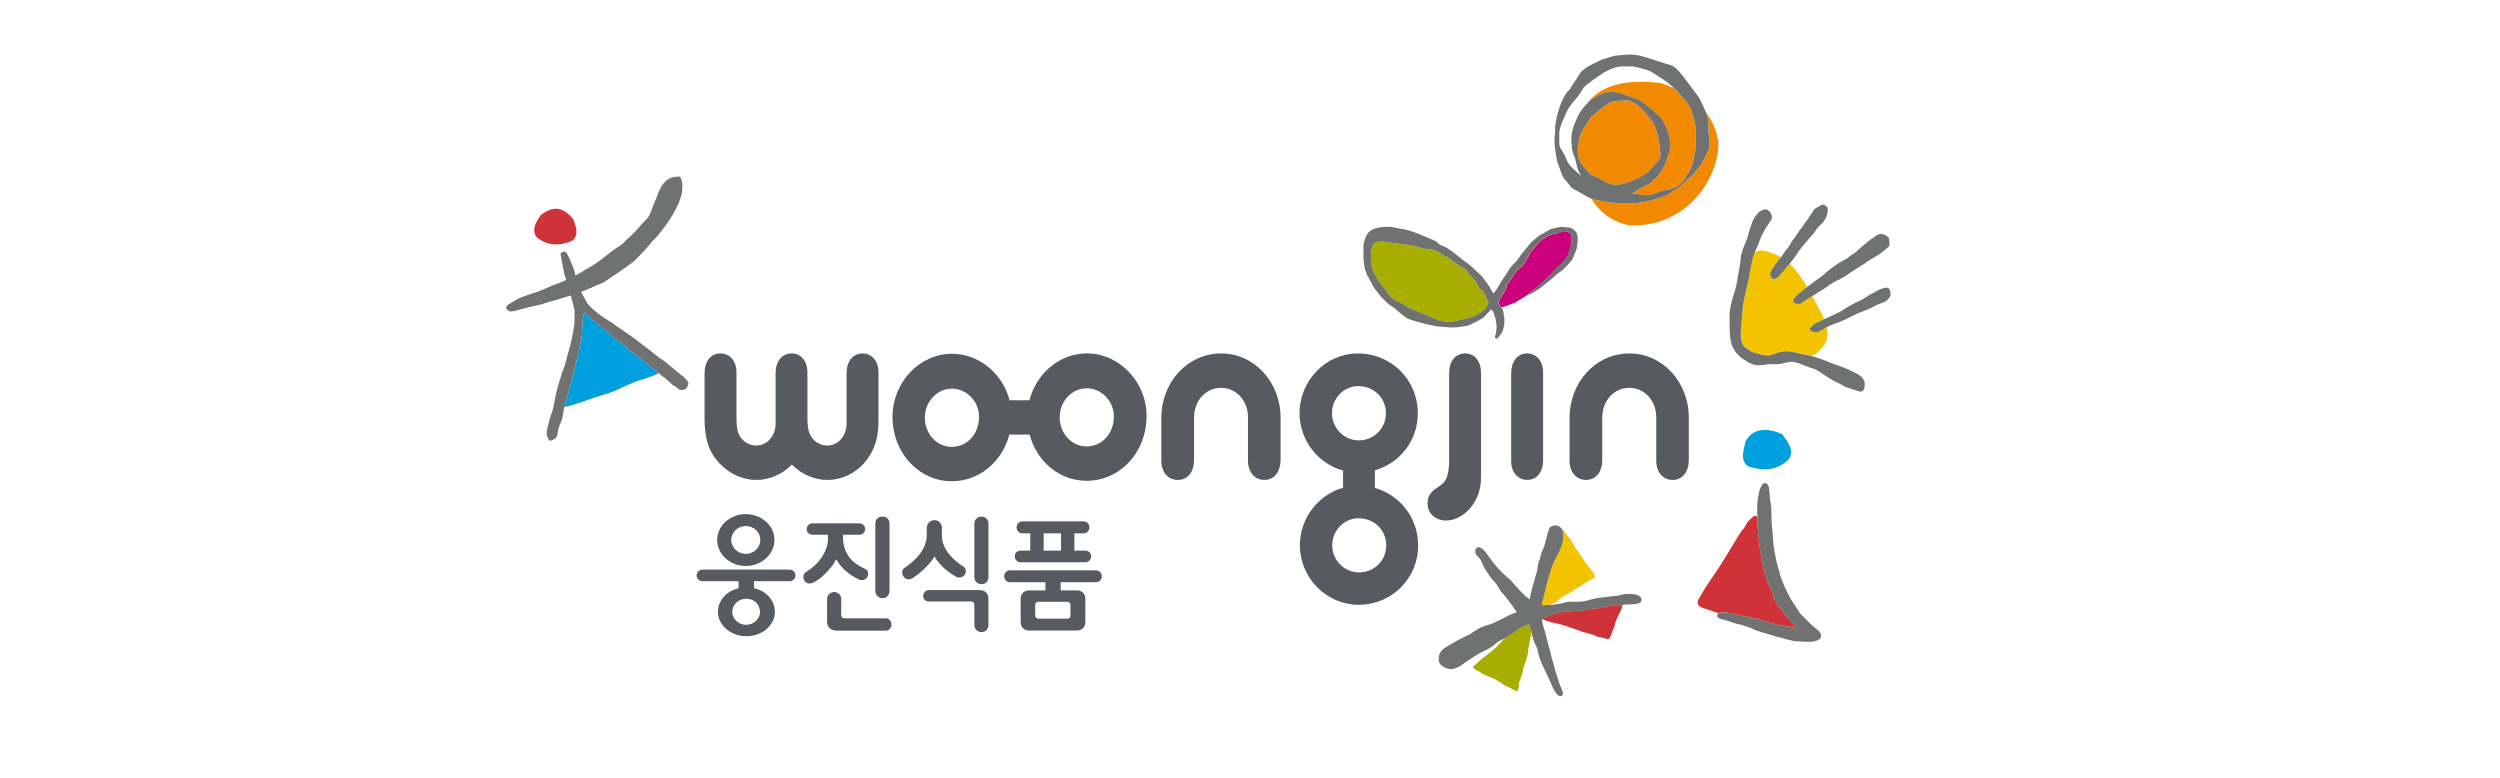 <?xml version="1.0" encoding="utf-8"?>
<!-- Generator: Adobe Illustrator 24.0.1, SVG Export Plug-In . SVG Version: 6.00 Build 0)  -->
<svg version="1.1" id="Layer_1" xmlns="http://www.w3.org/2000/svg" xmlns:xlink="http://www.w3.org/1999/xlink" x="0px" y="0px"
	 viewBox="0 0 953 296.47" style="enable-background:new 0 0 953 296.47;" xml:space="preserve">
<style type="text/css">
	.st0{fill:#CF3339;}
	.st1{fill:#F3C300;}
	.st2{fill:#6F7271;}
	.st3{fill:#F18A00;}
	.st4{fill:#CB007B;}
	.st5{fill:#A8AD00;}
	.st6{fill:#575A60;}
	.st7{fill:#00A0DF;}
</style>
<g>
	<g>
		<path class="st0" d="M218.31,91.7c2.55-2.46,1.05-5.71,0.25-8.08c-4.73-5.84-8.76-4.41-12.43-1.63c-1.45,2.24-3.73,5.3-1.65,8.36
			C208.84,93.95,213.39,93.8,218.31,91.7z"/>
		<g>
			<path class="st1" d="M692.22,126.65l-0.77-0.07c-0.18-0.03-0.91-0.33-0.91-0.33l-0.23-0.19c-0.86-0.43-0.19-1.13-0.19-1.13
				l0.94-0.94c0.26-0.39,0.8-0.64,0.8-0.64c0.25-0.15,0.48-0.27,0.8-0.43c0.49-0.25,1-0.48,1.59-0.74c0.61-0.29,0.19-0.07,0.86-0.39
				c0.1-0.05,0.19-0.09,0.28-0.13c-0.06-0.11-0.1-0.22-0.14-0.31c-1.22-2.37-2.46-5-3.79-7.32c-0.23-0.4-0.45-0.8-0.68-1.19
				l-0.34,0.19l-2.48,1.57l-1.41,1.01l-0.43,0.16l-0.81,0c-0.47,0.04-1.01-0.21-1.01-0.21c-0.49-0.05-0.69-0.73-0.69-0.73
				l-0.07-0.32l0.08-0.34l0.28-0.4l0.47-0.7l1.07-1.03c1.1-0.7,2.14-1.77,3.21-2.54c0.05-0.05,0.11-0.08,0.17-0.13
				c-1.87-3.21-3.96-6.37-6.63-8.87c-0.17,0.2-0.34,0.41-0.49,0.63c-1.07,1.57-2.67,2.84-3.7,4.44l-1.16,0.64
				c-0.61,0.35-0.94,0.03-0.94,0.03c-0.39-0.07-0.65-0.54-0.65-0.54l-0.18-0.35c-0.39-0.28-0.24-0.9-0.24-0.9l0.1-0.74l0.54-1.06
				c0.63-0.67,0.62-0.91,1.1-1.65l0.69-0.88c0.56-0.71,1.13-1.4,1.65-2.09c-1.96-1.07-4.99-2.28-6.64-2.48
				c-1.06-0.11-2.34,0.02-3.34,0.66c-0.4,1.01-0.72,2.11-0.98,3.15c-0.33,1.41-0.49,2.16-0.6,3.22c-0.03,0.13-0.15,0.74-0.28,1.13
				c-0.19,1.11-0.29,2.1-0.55,3.24c-0.19,0.88-0.42,1.82-0.61,2.58c-0.19,0.82-0.33,1.6-0.54,2.4c-0.43,1.89-0.8,3.71-1,5.64
				c-0.1,0.79-0.12,1.89-0.2,2.66c-0.07,0.81-0.29,1.79-0.27,2.74c0.06,1.74-0.39,3.22-0.28,4.9c0.08,1.55,0.46,3.49,1.74,4.58
				c0.61,0.51,1.45,1.06,2.18,1.43c1,0.53,2.28,0.71,3.4,1.09c0.92,0.33,1.98,0.52,3.1,0.47c1.42-0.04,3.05-0.87,4.39-1.27
				c3.42-0.99,6.89,0.53,10.1,1.07c0.62,0.1,1.24,0.23,1.87,0.39c0.94-0.32,1.9-0.7,2.39-1.19c1.25-1.19,3.35-3.46,3.61-5.03
				c0.25-1.54,0.23-3.19-0.07-4.76c-1.01,0.53-1.9,1.08-3.02,1.72C693.03,126.59,692.22,126.65,692.22,126.65z"/>
			<path class="st2" d="M720.19,91.75c-0.04-0.47-0.09-1.02-0.43-1.41c-0.25-0.25-1.31-0.9-1.58-0.98c-2-0.61-3.27,0.66-3.27,0.66
				l-0.73,0.53c-0.11,0.08-0.19,0.17-0.32,0.26c-0.24,0.18-0.46,0.27-0.75,0.47c-0.36,0.23-0.67,0.62-1.03,0.88
				c-0.9,0.73-2.15,1.62-2.98,2.42c-1.22,1.17-1.9,1.83-3.21,2.53c-0.54,0.3-0.91,0.73-1.31,1.05c-0.39,0.32-0.74,0.5-1.17,0.74
				c-1.31,0.68-2.55,1.37-3.75,2.26c-0.83,0.64-2.32,1.61-3.28,2.5c-0.47,0.43-0.86,0.86-1.29,1.13c-0.41,0.32-0.94,0.7-1.34,1.01
				c-0.49,0.38-0.93,0.57-1.35,0.98c-0.4,0.36-0.9,0.57-1.31,0.96c-0.67,0.63-1.49,1.16-2.27,1.69c-0.05,0.04-0.11,0.08-0.17,0.13
				c-1.07,0.77-2.11,1.84-3.21,2.54l-1.07,1.03l-0.47,0.7l-0.28,0.4l-0.08,0.34l0.07,0.32c0,0,0.2,0.68,0.69,0.73
				c0,0,0.54,0.25,1.01,0.21l0.81,0l0.43-0.16l1.41-1.01l2.48-1.57l0.34-0.19l3.25-2.01c1.99-1.11,3.19-2.33,4.97-3.29l0.38-0.23
				c0.32-0.18,0.96-0.44,1.29-0.61c1.87-0.94,2.69-1.4,4.23-2.5c1.31-0.91,2.83-1.93,4.25-2.81c0.78-0.51,1.54-0.8,2.22-1.38
				c0.09-0.12,0.21-0.2,0.31-0.28l4.98-3.03l2.36-1.95c0.24-0.16,0.47-0.33,0.69-0.48C720.47,93.59,720.34,92.78,720.19,91.75z"/>
			<path class="st2" d="M696.4,78.84c-0.29-0.27-0.7-0.66-1.08-0.75c-0.89-0.22-1.59,0.38-2.26,0.78c-0.56,0.32-1.32,0.68-1.68,1.18
				c-0.26,0.36-0.43,0.8-0.69,1.17c-0.24,0.32-0.45,0.64-0.69,0.96c-0.24,0.36-0.44,0.7-0.68,1.06c-0.27,0.38-0.38,0.69-0.73,1.06
				c-0.41,0.49-0.87,1.02-1.13,1.58c-0.2,0.44-0.56,0.84-0.88,1.22c-1.06,1.2-1.63,2.43-2.6,3.72c-0.4,0.53-0.95,1.11-1.21,1.68
				c-0.15,0.35-0.54,0.94-0.74,1.26c-0.31,0.51-0.61,0.94-1.07,1.4c-0.43,0.45-0.72,0.95-1.06,1.49c-0.36,0.56-0.56,0.86-0.89,1.28
				c-0.02,0.05-0.07,0.09-0.1,0.13c-0.53,0.68-1.09,1.38-1.65,2.09l-0.69,0.88c-0.48,0.74-0.48,0.99-1.1,1.65l-0.54,1.06l-0.1,0.74
				c0,0-0.16,0.62,0.24,0.9l0.18,0.35c0,0,0.25,0.47,0.65,0.54c0,0,0.33,0.32,0.94-0.03l1.16-0.64c1.03-1.6,2.63-2.87,3.7-4.44
				c0.15-0.22,0.32-0.43,0.49-0.63c0.86-1.13,1.89-2.19,2.6-3.41c0.38-0.65,0.88-1.32,1.34-1.95c1.07-1.39,2.14-2.71,3.31-3.99
				c1.13-1.22,2.22-2.51,3.05-3.85c0.7-1.02,1.81-1.73,2.53-2.7c0.49-0.65,0.98-1.28,1.18-2.03c0.27-0.9,0.66-1.78,0.54-2.76
				C696.72,79.52,696.68,79.11,696.4,78.84z"/>
			<path class="st2" d="M720.38,110.48c-0.22-0.57-0.72-0.87-1.41-0.84c-0.56,0.06-1.15,0.26-1.66,0.43
				c-0.53,0.17-1.08,0.4-1.6,0.68c-0.46,0.2-0.84,0.52-1.25,0.73c-1.01,0.5-2,0.96-2.83,1.57c-1.53,1.14-3.18,1.81-4.89,2.66
				c-1.45,0.7-2.86,1.58-4.19,2.46c-0.42,0.28-0.89,0.6-1.44,0.84c-2.56,1.11-2.83,1.43-4.25,2.02c-0.61,0.25-0.96,0.41-1.45,0.65
				c-0.1,0.04-0.18,0.08-0.28,0.13c-0.67,0.32-0.25,0.1-0.86,0.39c-0.6,0.25-1.1,0.48-1.59,0.74c-0.31,0.16-0.55,0.28-0.8,0.43
				c0,0-0.55,0.25-0.8,0.64l-0.94,0.94c0,0-0.67,0.71,0.19,1.13l0.23,0.19c0,0,0.74,0.29,0.91,0.33l0.77,0.07
				c0,0,0.81-0.06,1.07-0.23c1.12-0.64,2.02-1.19,3.02-1.72c0.73-0.37,1.52-0.73,2.49-1.1c1.39-0.52,2.86-1,4.17-1.62
				c2.31-1.09,4.61-2.42,6.93-3.24c1.36-0.48,2.92-1.06,4.25-1.85c1.15-0.67,2.49-1.17,3.72-1.62c0.67-0.26,0.94-0.37,1.42-0.84
				c0.43-0.39,0.85-0.79,1.16-1.31C720.79,112.48,720.65,111.2,720.38,110.48z"/>
			<path class="st2" d="M703.96,140.6c-1.97-0.95-4.52-1.58-6.48-2.44c-2.2-0.95-4.67-1.86-7.11-2.48
				c-0.64-0.16-1.25-0.29-1.87-0.39c-3.21-0.54-6.68-2.06-10.1-1.07c-1.34,0.4-2.97,1.23-4.39,1.27c-1.12,0.05-2.18-0.14-3.1-0.47
				c-1.12-0.37-2.4-0.55-3.4-1.09c-0.73-0.38-1.57-0.92-2.18-1.43c-1.28-1.09-1.65-3.03-1.74-4.58c-0.12-1.67,0.33-3.16,0.28-4.9
				c-0.02-0.94,0.2-1.93,0.27-2.74c0.08-0.77,0.1-1.87,0.2-2.66c0.2-1.93,0.57-3.75,1-5.64c0.21-0.8,0.35-1.58,0.54-2.4
				c0.2-0.77,0.43-1.71,0.61-2.58c0.27-1.14,0.36-2.13,0.55-3.24c0.14-0.39,0.26-1,0.28-1.13c0.12-1.06,0.27-1.81,0.6-3.22
				c0.26-1.04,0.58-2.14,0.98-3.15c0.19-0.46,0.37-0.93,0.59-1.36c0.9-1.84,1.5-4.06,2.5-5.97c0,0,0.6-0.97,0.72-1.27
				c0.15-0.28,0.35-0.65,0.35-0.65s0.37-0.54,0.78-1.18c0.57-0.9,0.48-0.57,0.8-1.19c0.16-0.15,0.28-0.34,0.36-0.54
				c0.18-0.23,0.33-0.43,0.37-0.74c0.12-0.64,0.04-1.38-0.3-1.92c-0.41-0.67-1.02-1.57-1.95-1.63c-0.82-0.04-1.77,0.48-2.4,0.89
				c-0.39,0.25-0.67,0.56-0.91,0.91c-0.98,0.99-1.71,2.55-2.07,3.67c-0.5,1.64-1.15,3.26-1.53,4.96c-0.43,1.75-1.2,2.81-1.72,4.49
				c-0.22,0.8-0.67,1.89-0.82,2.7c-0.12,0.7-0.28,2.12-0.27,2.77c-0.2,1.05-0.65,3.45-0.78,4.26c-0.35,2.1-0.56,4.06-1.2,6.13
				c-1.02,3.26-2.24,6.9-2.12,10.44c0.12,3.33-0.16,7.23,0.84,10.37c0.22,0.67,0.49,1.26,0.9,1.9c0.14,0.26,0.32,0.53,0.51,0.78
				c0.33,0.48,0.52,0.72,0.93,1.09c0.3,0.3,0.56,0.51,0.82,0.81c0.49,0.56,1.32,0.94,1.97,1.36c0.76,0.47,1.1,0.87,1.97,1.18
				c0.71,0.29,1.35,0.53,2.06,0.65c0.8,0.12,1.8,0.1,2.59,0c1.09-0.15,2.28-0.45,3.4-0.37c0.85,0.04,1.63,0.1,2.55,0.03
				c1.87-0.15,3.67-1.05,5.54-0.87c2.09,0.19,3.84,1.19,5.94,1.93c1.49,0.53,2.62,0.8,3.53,1.36c0.91,0.57,1.81,1.18,2.63,1.73
				c1.58,1.07,3.21,2.08,5.1,2.93c1.06,0.47,1.74,1,2.48,1.37c1.27,0.63,2.97,1.03,4.37,1.52c0.82,0.27,1.84,0.75,2.54,0.27
				c0.57-0.39,0.82-1.23,0.8-1.79C711.48,143.37,706.96,142.04,703.96,140.6z"/>
		</g>
		<path class="st0" d="M616.02,230.87l-1-0.02c-1.57,0.06-3.04,0.39-4.13,0.67c-0.84,0.23-1.72,0.29-2.57,0.35
			c-0.61,0.04-1.25,0.1-1.87,0.19l-1.31,0.28c-0.69,0.14-1.41,0.3-2.2,0.37l-2.27,0.15c-2.59,0.14-5.26,0.29-7.8,1.04
			c-1.52,0.42-3.04,1.07-4.51,1.67c0,0-0.3,0.12-0.49,0.2c0,0.04,0,0.21,0,0.25c0.19,0.06,0.37,0.13,0.57,0.2
			c1.35,0.45,2.91,1.12,4.35,1.34c2.88,0.44,5.31,1.55,8,2.38c1.64,0.49,1.34,0.68,2.98,1.06c1.9,0.45,1.49,0.5,3.37,0.93
			c1.19,0.26,1.07,0.72,2.28,0.9c0.71,0.11,1.38,0.23,2.07,0.39c0.35,0.09,0.74,0.28,0.97,0.34c1.03,0.26,1.3-0.67,1.3-0.67
			c-0.04-0.17,0.24-0.42,0.33-0.58c0.2-0.38,0.49-1.14,0.6-1.74c0.15-0.5,0.62-1.25,0.74-1.78c0.64-3.24,2.14-5.01,2.75-6.89
			c0.05-0.07,0.23-1.07,0.33-1.29c-0.08,0.03-0.7,0.19-0.7,0.19C617.23,230.95,616.61,230.91,616.02,230.87z"/>
		<path class="st3" d="M612.7,35.16c1.87-0.35,3.61,0.02,5.52,0.5l4.04,1.53c1.71,0.48,2.83,0.81,4.03,1.83l2.31,1.87
			c1.5,1.2,3.05,2.46,4.44,3.93c0.6,0.64,0.97,1.39,1.34,2.17l0.57,1.14c1.37,2.41,1.7,6.25,1.7,6.28c0.28,1.78,0.02,2.53-0.51,4.03
			l-0.69,2.03c-0.48,1.45-0.93,2.81-1.72,4.16c-1.06,1.79-2.77,3.5-3.95,4.6c-0.78,0.75-1.82,1.25-2.86,1.73l-2.11,1.12l-0.84,0.59
			l-1.76,1.09c-0.06,0.02-0.13,0.04-0.22,0.07l2.27,0.14l1.18,0.19c0.92,0.16,1.92,0.34,2.96,0.22c1.05-0.12,2-0.52,2.92-0.89
			l2.48-0.8l3.05-0.63c2.4-0.72,3.92-1.77,4.97-3.42l0.71-1.06c1.23-1.84,2.38-3.59,2.82-5.77l0.9-4.29l0.1-3.12v-2.85
			c0.05-1.51,0.1-2.93-0.28-4.48l-0.18-0.77c-0.53-2.23-1.12-4.78-2.4-6.59c-1.68-2.31-3.44-4.33-5.3-6.08
			c-1.66-0.77-3.37-1.41-5.05-1.92c-14.99-2.01-23.97,1.71-28.62,8.29C606.86,37.54,609.84,35.71,612.7,35.16z"/>
		<path class="st3" d="M651.3,50.62l0.21,1.27l0.2,1.06c0,0.01-0.13,2.91-0.14,3.01c-0.2,1.27-0.88,2.58-1.53,3.84l-0.81,1.66
			c-0.51,1.16-1.36,2.15-2.18,3.08l-1.33,1.6l-1.68,1.61l-0.86,0.72l-1.14,1.17l-1.69,1.6l-1,0.59l-1.71,1.14
			c-1.26,1.13-2.33,1.51-3.95,2.08l-0.41,0.16c-3.52,1.26-6.7,1.97-10.09,2.25c-4.2,0.37-8.92-0.02-14.8-1.19
			c-0.61-0.11-1.21-0.33-1.79-0.56c3.01,4.91,7.39,8.63,14.26,10.14c20.14,1.18,33.73-15.34,34.23-30.99
			c-0.5-4.73-2.27-8.7-4.76-11.99c0.47,1.25,0.82,2.5,0.88,3.68L651.3,50.62z"/>
		<path class="st3" d="M622.53,68.73c2.53-1.06,5.14-2.16,6.9-4.46l1.24-1.37c0.86-0.91,1.75-1.84,2.16-2.89
			c0.3-0.78,0.12-1.95,0-2.88l-0.1-0.76c-0.22-2.99-0.82-5.69-1.77-7.99c-0.76-1.86-1.69-3-2.93-4.43c-0.01-0.01-2.2-2.5-2.2-2.5
			c-0.07-0.08-0.38-0.36-0.38-0.36c-1.6-1.32-3.56-2.97-5.65-2.89l-4.25,0.37c-1.9,0.27-3.53,1.59-5.13,2.87l-1.46,1.15
			c-1.48,1.04-2.87,2.48-3.58,3.64l-1.85,3.08c-1.39,2.06-1.78,4.7-2.04,7.04c-0.27,2.46,0.37,4.81,1.73,6.44l0.8,1.05
			c0.75,1,1.6,2.12,2.59,2.77l2.37,0.99l2.97,1.7c3.41,1.82,6.58,1.13,10.3-0.45L622.53,68.73z"/>
		<path class="st2" d="M615.34,21.26l-4.93,1.54l-3.17,1.56c-1.64,0.81-3.5,1.84-4.9,3.46l-1.5,2.5c0,0-1.36,1.92-1.47,2.04
			l-0.77,1.47l-1.06,1.07c-2.03,2.7-3.07,5.68-4.01,9.35l-0.68,3.38l-0.07,3.12c-0.27,2.4-0.27,4.24,0.01,5.9l0.25,1.74l0.5,2.95
			l1.54,4.33c0.53,1.37,0.9,2.37,2.02,3.38l1.01,1.27c0.47,0.69,0.92,1.34,1.69,1.69l3.18,1.76c1.15,0.71,2.36,1.42,3.62,1.93
			c0.58,0.23,1.18,0.44,1.79,0.56c5.88,1.18,10.6,1.56,14.8,1.19c3.38-0.27,6.56-0.99,10.09-2.25l0.41-0.16
			c1.62-0.57,2.69-0.95,3.95-2.08l1.71-1.14l1-0.59l1.69-1.6l1.14-1.17l0.86-0.72l1.68-1.61l1.33-1.6c0.82-0.94,1.67-1.93,2.18-3.08
			l0.81-1.66c0.65-1.26,1.33-2.57,1.53-3.84c0.01-0.1,0.14-3,0.14-3.01l-0.2-1.06l-0.21-1.27l-0.09-4.05
			c-0.07-1.18-0.42-2.43-0.88-3.68c-0.54-1.41-2.07-4.57-2.07-4.57c-0.6-1.23-1.48-2.34-2.3-3.43l-1.94-2.57
			c-1.61-2.21-3.29-4.49-5.21-6.37c-0.89-0.85-2.26-1.24-3.5-1.56l-6.14-1.97c-2.5-0.85-5.74-1.79-8.67-1.6L615.34,21.26z
			 M611.94,69.3l-2.97-1.7l-2.37-0.99c-0.99-0.65-1.85-1.77-2.59-2.77l-0.8-1.05c-1.36-1.62-2-3.97-1.73-6.44
			c0.26-2.33,0.65-4.98,2.04-7.04l1.85-3.08c0.71-1.16,2.1-2.6,3.58-3.64l1.46-1.15c1.6-1.27,3.24-2.6,5.13-2.87l4.25-0.37
			c2.1-0.08,4.05,1.57,5.65,2.89c0,0,0.3,0.27,0.38,0.36c0,0,2.19,2.49,2.2,2.5c1.23,1.43,2.17,2.58,2.93,4.43
			c0.95,2.3,1.54,5,1.77,7.99l0.1,0.76c0.12,0.93,0.3,2.09,0,2.88c-0.41,1.04-1.3,1.98-2.16,2.89l-1.24,1.37
			c-1.76,2.3-4.37,3.4-6.9,4.46l-0.29,0.12C618.52,70.43,615.35,71.13,611.94,69.3z M646.35,51.55v2.85l-0.1,3.12l-0.9,4.29
			c-0.45,2.18-1.59,3.93-2.82,5.77l-0.71,1.06c-1.05,1.64-2.57,2.7-4.97,3.42l-3.05,0.63l-2.48,0.8c-0.92,0.37-1.86,0.77-2.92,0.89
			c-1.04,0.12-2.03-0.06-2.96-0.22l-1.18-0.19L622,73.82c0.09-0.03,0.16-0.05,0.22-0.07l1.76-1.09l0.84-0.59l2.11-1.12
			c1.04-0.48,2.08-0.97,2.86-1.73c1.18-1.1,2.89-2.81,3.95-4.6c0.79-1.35,1.24-2.72,1.72-4.16l0.69-2.03
			c0.53-1.49,0.79-2.25,0.51-4.03c0-0.03-0.33-3.87-1.7-6.28l-0.57-1.14c-0.36-0.78-0.74-1.52-1.34-2.17
			c-1.38-1.47-2.94-2.73-4.44-3.93l-2.31-1.87c-1.2-1.02-2.33-1.35-4.03-1.83l-4.04-1.53c-1.91-0.48-3.65-0.85-5.52-0.5
			c-2.86,0.54-5.84,2.37-8.18,4.83c-1.25,1.32-2.33,2.81-3.07,4.39c-1.38,2.97-2.84,6.45-2.4,10.08l0.1,1.01
			c0.12,1.39,0.24,2.69,0.88,3.96c0.45,0.87,0.64,1.93,0.81,2.86c0.3,1.71,1.01,3.32,1.87,4.8l-1.42-1.29l-2.4-2.25
			c-1.17-1.19-1.64-2.41-2.31-4.14l-1.35-2.38l-0.37-0.54c-0.5-0.75-0.48-1.93-0.47-2.96l0-3.25c0.33-2.11,1.2-4.03,2.05-5.91
			l0.74-1.65c0.59-1.37,1.29-2.27,2.08-3.3l2.55-3.06l0.89-1.4l1.09-1.67c0.7-0.77,1.71-1.51,2.69-2.22l1.13-0.84l3.55-2.46
			c2.26-1.23,4.5-2.33,7.28-2.47c0,0,3.96,0.02,4.01,0.02c0.2,0.03,4.98,1.01,6.86,1.98l1.85,1.11l1.15,0.77
			c2.08,1.24,4.03,2.72,5.88,4.46c1.86,1.75,3.62,3.77,5.3,6.08c1.28,1.82,1.88,4.36,2.4,6.59l0.18,0.77
			C646.45,48.63,646.4,50.04,646.35,51.55z"/>
		<path class="st4" d="M583.47,111.16c0.9-0.55,1.51-0.81,2.29-1.52c1.53-1.39,3.21-2.89,4.76-4.29c0.99-0.91,1.73-1.87,2.65-2.8
			c1.13-1.17,2.42-2.32,3.49-3.59c1.21-1.47,1.81-3.56,2.18-5.4c0.24-1.23,0.57-3.37-0.14-4.48c-0.54-0.83-3.73-1.55-4.01-0.26
			c-2.18-0.07-4.56,1.03-6.35,2.19c-1.12,0.7-1.91,1.7-2.83,2.7c-0.41,0.47-0.85,0.9-1.21,1.41c-0.27,0.4-0.74,0.75-0.97,1.13
			c-0.2,0.34-0.2,0.83-0.47,1.2c-0.19,0.32-0.46,0.54-0.63,0.86c-0.38,0.77-0.54,1.31-1.06,2.04c-0.82,1.19-2.02,1.9-3.01,2.9
			c-0.48,0.52-0.85,1.19-1.22,1.79c-0.69,1.16-1.5,2.1-2.25,3.19c-0.35,0.44-0.28,0.82-0.42,1.29c-0.58,1.72-1.5,2.77-2.42,4.31
			c-0.04,0.28-0.63,1.18-0.64,1.53c-0.03,0.42,0.92,1.67,1.09,1.88c0-0.01,0.01,0,0.02-0.01l1.86-0.6l3.27-1.21l4.66-2.87l0.58-0.34
			C582.58,112.16,582.56,111.95,583.47,111.16z"/>
		<path class="st5" d="M564.96,110.75c-0.22-0.24-0.5-0.33-0.72-0.53c-0.52-0.47-0.6-0.77-0.88-1.45c-0.58-1.41-1.46-2.27-2.5-3.32
			c-0.69-0.7-1.14-1.59-1.78-2.3c-1.05-1.16-2.76-1.68-4.05-2.55c-0.52-0.32-0.73-0.67-1.18-1.08c-1.03-0.94-2.57-1.57-3.75-2.27
			c-1.19-0.72-2.34-1.72-3.7-2.05c-0.95-0.24-1.99-0.14-2.97-0.31c-1.63-0.31-3.22-0.87-4.83-1.14c-1.98-0.34-3.95-0.71-5.93-0.87
			c-1.89-0.16-3.84-0.78-5.77-0.74c-0.92,0-2.12-0.13-2.89,0.42c-0.72,0.51-1.08,2.01-1.19,2.86c-0.36,2.31-0.25,5.26,0.43,7.39
			c0.16,0.55,0.27,0.91,0.57,1.36c0.76,1.12,1.34,2.53,2.2,3.55c0.87,1.04,1.7,2.06,2.46,3.24c0.81,1.25,2.15,2.76,2.92,3.3
			c0.82,0.58,2.52,1,3.35,1.63c0.34,0.27,0.42,0.12,0.76,0.44c0.74,0.67,1.72,1.11,2.6,1.45c2.81,1.13,5.61,2.28,8.36,3.54
			c2.81,1.26,5.72,1.68,8.64,0.95c1.9-0.45,3.78-0.78,5.59-1.27c1.45-0.4,2.77-1.27,4.04-2.12c0.83-0.58,1.75-1.41,2.23-2.42
			c0.12-0.25,0.5-0.94,0.5-1.26l-0.08-0.08C566.5,113.75,566.07,111.93,564.96,110.75z"/>
		<path class="st6" d="M558.52,134.73c-3.66,0-6.02,2.87-6.11,7.3v33.4c0,4.89-0.93,7.99-2.94,9.33l-2.38,1.67
			c-2,1.38-2.91,3.15-2.91,5.4c0,3.86,2.91,6.59,7.13,6.59c5.47,0,11.03-5.08,12.62-11.47c0.63-2.26,0.63-3.1,0.63-8.56v-36.35
			C564.56,137.69,562.17,134.73,558.52,134.73z"/>
		<path class="st6" d="M582.11,134.73c-3.56,0-5.94,2.87-6.05,7.3v33.7c0,4.3,2.49,7.2,6.15,7.2c3.56,0,5.93-2.82,6.02-7.2v-33.7
			C588.23,137.69,585.78,134.73,582.11,134.73z"/>
		<path class="st6" d="M465.54,134.73c-12.79,0-22.85,10.84-22.85,24.7v16.13c0,4.41,2.54,7.39,6.29,7.39c3.67,0,6.08-2.9,6.19-7.39
			v-16.49c0.06-6.41,4.48-11.24,10.37-11.24c5.61,0,10.09,4.81,10.19,10.93v16.8c0,4.41,2.49,7.39,6.24,7.39
			c3.67,0,6.07-2.9,6.19-7.39v-16.43C488.13,145.57,478.06,134.73,465.54,134.73z"/>
		<path class="st6" d="M621.16,134.73c-12.8,0-22.85,10.84-22.85,24.7v16.13c0,4.41,2.54,7.39,6.29,7.39c3.68,0,6.09-2.9,6.18-7.39
			v-16.49c0.08-6.41,4.49-11.24,10.38-11.24c5.6,0,10.09,4.81,10.2,10.93v16.8c0,4.41,2.48,7.39,6.23,7.39
			c3.65,0,6.08-2.9,6.18-7.39v-16.43C643.76,145.57,633.68,134.73,621.16,134.73z"/>
		<path class="st6" d="M328.85,134.73c-3.64,0-6.04,2.87-6.13,7.27v19.43c0,4.73-3.2,8.42-7.42,8.42c-2.82,0-5.54-1.81-6.65-4.49
			c-0.64-1.7-0.86-2.85-0.86-6.8V142c0-4.32-2.44-7.27-5.96-7.27c-0.02,0-0.02,0-0.06,0c-0.02,0-0.02,0-0.02,0
			c-3.63,0-6,2.87-6.09,7.27v19.43c0,4.73-3.21,8.42-7.42,8.42c-2.83,0-5.56-1.81-6.68-4.49c-0.62-1.7-0.81-2.85-0.81-6.8V142
			c0-4.32-2.47-7.27-6.13-7.27c-3.57,0-5.93,2.87-6.04,7.27v17.75c0,5.19,0.94,9.77,2.67,12.79c3.67,6.43,10.32,10.41,17.09,10.41
			c4.99,0,9.89-2.13,13.49-5.86c3.71,3.73,8.62,5.86,13.55,5.86c5.89,0,11.55-2.91,15.19-7.88c3.03-4.12,4.31-8.53,4.31-14.91V142
			C334.89,137.68,332.41,134.73,328.85,134.73z"/>
		<path class="st6" d="M392.5,165.67c2.7,10.25,11.35,17.61,21.69,17.61c12.79,0,22.88-10.83,22.88-24.72
			c0-12.98-10.35-23.84-22.78-23.84c-10.4,0-19.24,7.66-21.86,17.85h-7.58c-2.62-10.08-11.54-17.71-21.96-17.71
			c-12.43,0-22.67,10.92-22.67,24.12c0,13.58,10.05,24.47,22.57,24.47c10.56,0,19.23-7.44,21.97-17.78H392.5z M414.28,148.02
			c5.66,0,10.33,4.93,10.33,10.73c0,6.5-4.47,11.42-10.42,11.42c-5.66,0-10.24-4.92-10.24-11.13
			C403.94,152.95,408.62,148.02,414.28,148.02z M362.79,170.35c-5.66,0-10.24-4.95-10.24-11.15c0-6.11,4.68-11.05,10.34-11.05
			c5.66,0,10.33,4.94,10.33,10.74C373.22,165.4,368.73,170.35,362.79,170.35z"/>
		<path class="st6" d="M524.12,186.02v-6.74c9.5-2.74,16.35-11.32,16.35-21.7c0-12.8-10.05-22.85-22.94-22.85
			c-12.1,0-22.14,10.33-22.14,22.76c0,10.45,7.1,19.26,16.59,21.88v6.55c-9.4,2.64-16.46,11.55-16.46,21.94
			c0,12.46,10.14,22.69,22.4,22.69c12.62,0,22.67-10.05,22.67-22.59C540.59,197.4,533.73,188.74,524.12,186.02z M507.74,157.49
			c0-5.65,4.57-10.31,9.95-10.31c6.04,0,10.62,4.47,10.62,10.4c0,5.68-4.58,10.3-10.33,10.3
			C512.32,167.87,507.74,163.17,507.74,157.49z M518.09,218.2c-5.67,0-10.25-4.64-10.25-10.34c0-5.65,4.58-10.3,9.98-10.3
			c6.03,0,10.62,4.46,10.62,10.4C528.44,213.65,523.85,218.2,518.09,218.2z"/>
		<path class="st7" d="M247.99,139.72c-1.29-1.04-2.17-1.73-2.17-1.73c-2.21-1.76-4.13-3.06-6.35-4.82
			c-0.36-0.3-1.06-1.08-1.43-1.38c-0.65-0.52-1.31-1.05-1.96-1.56c-0.63-0.52-1.33-0.92-1.98-1.44c-0.47-0.38-0.9-0.9-1.39-1.29
			c-1.01-0.82-2.01-1.64-2.96-2.44c-1.08-0.88-2.13-1.56-3.14-2.42c-1.05-0.87-2.04-1.93-2.99-2.76l-0.81-0.67l-0.31,0.89
			c-0.46,1.29-0.47,2.76-0.45,4.19l-0.22,3.32c-1.28,8.07-4.03,18-6.72,27.6c6.03-1.45,9.22-3.07,15.72-4.96
			c3.76-1.1,6.67-2.82,10.22-4.27c3.84-1.58,6.42-1.86,10.07-3.73c-0.59-0.45-1.14-0.84-1.68-1.27
			C248.95,140.56,248.4,140.05,247.99,139.72z"/>
		<path class="st2" d="M218.04,114.34c0.57,1.9,0.91,3.8,0.98,3.96c0.02,1.31,0.05,2.64-0.04,3.92c-0.03,0.57,0,0.95-0.04,1.51
			c-0.06,0.46-0.2,1.07-0.27,1.54c-0.29,2.06-0.71,4.11-1.23,6.19c-0.32,1.24-0.67,2.5-1.04,3.77c-0.46,1.58-0.7,2.73-1.04,3.81
			c-0.3,0.93-0.76,2.03-1.07,2.99c-0.58,1.84-1.17,3.72-1.74,5.64c-0.69,2.37-0.99,4.89-1.55,7.4c-0.43,1.92-1.42,4.08-1.78,5.88
			c-0.25,1.25-0.65,2.4-0.8,3.47c-0.07,0.57,0.12,1.1,0,1.65c0.13,0.05,0.74,1.78,1.16,1.92c0.73,0.22,2.27-1.1,2.34-1.05
			c0.08-0.26,0.37-0.59,0.58-1.36c0.15-0.58,0.19-1.46,0.39-2.22c0.39-1.44,1.07-2.49,1.46-3.92l0.75-4.24
			c2.69-9.6,5.44-19.53,6.72-27.6l0.22-3.32c-0.02-1.43-0.01-2.9,0.45-4.19l0.31-0.89l0.81,0.67c0.95,0.83,1.94,1.9,2.99,2.76
			c1.02,0.86,2.06,1.53,3.14,2.42c0.95,0.8,1.95,1.63,2.96,2.44c0.49,0.39,0.92,0.91,1.39,1.29c0.65,0.52,1.34,0.92,1.98,1.44
			c0.65,0.52,1.31,1.04,1.96,1.56c0.37,0.3,1.07,1.08,1.43,1.38c2.21,1.75,4.14,3.06,6.35,4.82c0,0,0.88,0.7,2.17,1.73
			c0.41,0.33,0.96,0.84,1.45,1.25c0.55,0.44,1.09,0.82,1.68,1.27c0.14,0.13,0.31,0.24,0.47,0.36c0.3,0.24,0.57,0.59,0.88,0.82
			c0.34,0.29,0.73,0.47,1.06,0.75c0.97,0.75,1.95,1.8,2.77,2.46c0.55,0.45,1.01,0.57,1.44,0.89c0.79,0.63,1.3,1.04,1.36,1.1
			c0.16,0.05,0.85,0.05,1.31,0c0.62-0.09,0.98-0.39,0.98-0.39c0.43-0.25,0.91-1.31,1.06-2.05c0.08-0.38-0.48-0.95-0.43-1.02
			c-0.48-0.48-0.84-0.97-1.41-1.49c-0.59-0.54-1.58-1.14-2.25-1.74c-1.53-1.3-3.08-2.67-4.83-4.05c-0.64-0.51-1.61-1.04-2.27-1.54
			c-1.61-1.25-3.07-2.48-4.72-3.71c-1.69-1.24-3.34-2.59-4.94-3.76c-2.35-1.7-4.58-3.14-6.46-4.48c-0.65-0.45-1.11-0.88-1.72-1.29
			c-1.02-0.65-2.14-1.24-3.07-1.88c-0.26-0.19-0.4-0.36-0.65-0.54c-0.19-0.14-0.5-0.26-0.69-0.41c-0.87-0.63-1.73-1.31-2.61-2.1
			c-0.37-0.33-0.73-0.57-1.1-0.95c-0.5-0.51-1.01-1.15-1.52-1.75l-1.13-2.13l-1.12-2.09c0.6-0.23,1.2-0.48,1.8-0.7
			c1.01-0.36,1.81-0.71,3.07-1.33c1.19-0.58,2.62-0.99,3.81-1.63c1.17-0.65,2.09-1.48,3.26-2.22c1.52-0.95,3.05-1.99,4.57-3.13
			c1.08-0.82,2.29-1.48,3.74-2.76c1.15-1.03,2.5-2.6,3.68-3.76c1.3-1.29,2.17-2.5,3.38-3.92c0.36-0.4,1-0.92,1.37-1.35
			c2.39-2.81,4.66-5.86,6.41-8.88c1.17-2,2.13-3.99,2.76-5.91c0.73-2.18,0.86-4.11,0.66-6.04c-0.07-0.72-0.55-1.64-0.77-2.31
			c-1.56,0.02-2.61,0.09-3.65,0.54c-2.95,1.26-4.37,4.56-5.42,7.67c-0.35,0.98-0.92,2.07-1.28,3.08c-0.57,1.53-0.95,2.97-1.88,4.33
			c-0.54,0.79-1.64,1.66-2.33,2.44c-1.61,1.87-3.09,3.65-5.19,5.41c-0.83,0.71-1.48,1.58-2.32,2.26c-1.06,0.85-2.32,1.49-3.36,2.29
			c-1.66,1.27-3.26,2.5-4.7,3.66c-2.18,1.72-4.44,2.93-6.23,4c-1.23,0.75-2.38,1.38-3.58,2.03c-0.08-0.42-0.17-0.96-0.15-0.92
			c-0.09-0.6-0.69-2.24-1.31-3.68c-0.27-0.61-0.45-1.22-0.7-1.73c-0.35-0.73-0.72-1.29-0.87-1.71c-0.41-1.04-1.22-1.07-1.22-1.07
			s-0.56,0.09-0.99,0.35c-0.18,0.12-0.26,0.33-0.4,0.46c-0.03,0.22,0.12,0.81,0.22,1.33c0.11,0.54,0.18,1.03,0.27,1.47
			c0.15,0.64,0.18,1.57,0.46,2.39l0.43,2.43c0,0,0.71,2.21,0.78,2.4c-0.8,0.36-1.63,0.73-2.59,1.12c-0.74,0.32-2.09,0.72-2.9,1.06
			c-1.23,0.54-3.02,1.41-5.28,2.26c-1.1,0.41-2.51,0.73-3.65,1.17c-1.4,0.57-2.81,0.97-4.02,1.55c-0.69,0.34-1.3,0.85-1.88,1.17
			c-0.86,0.51-1.76,0.93-2.17,1.41c-0.7,0.77-0.43,1.54,0.76,2.13c0.79,0.39,2.77-0.25,2.77-0.25c1.49-0.41,2.95-0.79,4.39-1.17
			c1.49-0.4,3.01-0.63,4.46-1c1.27-0.34,2.45-0.79,3.68-1.13c2.81-0.76,5.54-1.56,8.21-2.44L218.04,114.34z"/>
		<path class="st0" d="M658.64,233.57c1.67,0.21,2.73,0.68,4.42,0.97c0.84,0.14,1.7,0.56,2.57,0.56c0.64,0,1.74,0.14,2.31,0.41h0.05
			c0.06,0.05,0.1,0.07,0.16,0.11c0.55,0.08,1.11,0.15,1.68,0.27c1.44,0.31,3.02,0.96,4.5,1.4c1.06,0.31,1.81,0.48,2.85,0.81
			c1.88,0.6,3.04,0.52,4.83,0.76c0.53,0.08,1.19,0.3,1.73,0.34c0,0,1.19,0.21,0.49-0.78c-1.16-1.27-1.94-1.72-2.97-3.07
			c-0.64-0.82-1.49-1.74-2.08-2.61c-1.18-1.73-1.81-2.7-2.85-4.54c-0.64-1.11-0.2-1.34-0.76-2.5c-0.72-1.5-1.88-4.04-2.4-5.64
			c-0.48-1.44-0.85-3.23-1.2-4.35c-0.55-1.71-0.64-4.35-1.01-6.09c-0.28-1.25-0.68-5.93-0.97-8.57c-0.14-1.31-0.04-2.55-0.06-3.82
			c-0.05-0.07-0.08-0.12-0.15-0.19c-0.19-0.23-0.51-0.8-1.64,0.02c-0.45,0.35-1.94,1.87-2.11,2.14c-0.1,0.16-1.1,1.88-1.17,2.06
			c-1.13,1.22-2.09,2.83-2.75,3.92c-3,5.03-5.42,8.95-6.9,11.23c-2.48,3.75-4.77,6.87-7.03,10.75c-0.84,1.43-1.6,2.77-0.47,3.81
			c0.9,0.8,3.06,1.27,4.48,1.78c0.98,0.38,1.95,0.7,2.91,1.01c0.13-0.1,0.27-0.19,0.42-0.23
			C656.39,233.3,657.77,233.46,658.64,233.57z"/>
		<path class="st7" d="M681.99,174.99c2.14-3.7-0.68-6.51-2.55-9.42c-5.38-2.6-11.46-2.6-14.12,2.91c-0.57,3.3-2.16,6.62,0.97,9.22
			C672.1,179.7,677.35,179.5,681.99,174.99z"/>
		<path class="st1" d="M595.92,204.78c-0.17,2.91-1.35,5.18-2.5,7.39c-0.76,1.44-1.53,2.91-2.03,4.57l-0.68,2.2l-0.82,2.7
			l-0.27,1.12l-0.29,1.27l-0.41,1.65l-0.25,1.04l-0.32,1.24l-0.46,1.77c-0.05,0.26-0.13,0.49-0.22,0.72
			c0.11,0.01,0.44,0.11,0.85,0.28c0.01,0,0.22-0.04,0.22-0.04c0.61-0.1,1.19-0.11,1.75-0.11c0.4-0.18,0.82-0.33,1.36-0.49
			c1.9-0.55,1.72-1.13,3.37-2.37c0.87-0.65,2.82-1.44,3.69-2.07c1.11-0.81,3.02-1.91,4.15-2.56l3.18-2.12
			c0.24-0.11,0.73-0.3,1.2-0.52c0,0,1.02-0.44,0.16-1.89c-0.96-1.22-2.24-2.79-2.72-3.45c-1.34-1.82-0.79-1.41-1.79-2.55
			c-0.63-0.67-1.12-2.11-1.81-2.74c-0.61-0.53-2.41-4.3-3.05-4.8c-1.23-1.02-1.78-2.91-3.03-3.72c0,0-0.01,0.02-0.02,0.03
			c0.59,0.73,0.77,1.75,0.77,2.72C595.94,204.3,595.93,204.56,595.92,204.78z"/>
		<path class="st5" d="M583.6,239.84c-0.22-0.61-0.52-1.42-0.7-1.89c-1.32,0.43-2.57,0.88-3.82,1.75l-0.5,0.36
			c-1.28,0.91-2.48,1.76-3.87,2.58l-1.08,0.58c-0.04,0.05-1.13,1.19-1.13,1.19l-1.82,2.01c-0.51,0.64-0.42,0.21-0.94,0.87
			l-2.76,2.28l-2.39,1.7c0,0-0.7,0.79-1.48,1.52c-0.58,0.52-1.32,1.04-1.34,1.06c-0.17,0.18-0.24,0.35-0.24,0.48
			c0,0.17,0.1,0.3,0.14,0.35l1.31,0.89c0.66,0.34,1.66,0.68,2.17,1.36l4.26,1.74l2.72,1.6c0,0,1.54,1.04,1.47,0.97
			c0,0,2.2,1.04,2.21,1.05l0.55,0.37c0,0,1.27,0.61,1.43,0.69c0.18,0.15,0.32,0.2,0.43,0.15c0.39-0.16,0.72-1.37,0.79-2.11
			c-0.02-1.2,0.39-2.2,0.77-3.14c0.35-0.89,0.72-1.8,0.76-2.88l0.64-2.13c0.57-1.6,1.36-3.78,1.35-5.21l0.33-2.11
			c0,0,0.71-3.73,0.95-4.91c-0.02-0.15-0.06-0.31-0.08-0.46C583.69,240.3,583.65,240.07,583.6,239.84z"/>
		<path class="st2" d="M625.72,228.35c-0.59-2.53-5.98-1.92-6.61-1.84l0,0c-0.54,0.08-1.04,0.18-1.52,0.32
			c-1.32,0.4-2.13,0.37-2.13,0.37c-0.94,0.09-1.94,0.18-2.9,0.33l-2.16,0.28c-1.25,0.15-2.44,0.28-3.69,0.65
			c-1.36,0.4-2.8,0.78-4.28,0.9c-0.86,0.07-1.62,0.05-2.35,0.03c-1.28-0.04-2.48-0.07-3.89,0.39c-0.78,0.25-1.56,0.37-2.36,0.49
			l-1.1,0.17c-0.69,0.13-2.17,0.16-2.24,0.16c-0.56,0-1.14,0.02-1.75,0.11c0,0-0.21,0.04-0.22,0.04c-0.41-0.17-0.75-0.27-0.85-0.28
			c0.1-0.23,0.17-0.46,0.22-0.72l0.46-1.77l0.32-1.24l0.25-1.04l0.41-1.65l0.29-1.27l0.27-1.12l0.82-2.7l0.68-2.2
			c0.5-1.65,1.26-3.13,2.03-4.57c1.15-2.21,2.33-4.47,2.5-7.39c0.01-0.23,0.02-0.48,0.02-0.72c0-0.97-0.19-1.99-0.77-2.72
			c-0.31-0.37-0.69-0.69-1.28-0.83l-0.58-0.26l-0.52,0.06c-0.71,0.08-1.59,0.18-2.08,0.9c-0.31,0.42-0.43,0.99-0.55,1.5l-0.42,1.43
			l-0.34,1.12l-0.26,1.19c-0.31,1.55-0.96,2.93-0.96,2.93c-0.21,0.42-0.43,0.86-0.6,1.4c-0.16,0.44-0.25,0.88-0.33,1.32
			c-0.11,0.51-0.21,1.03-0.46,1.56c-0.45,0.99-0.57,1.88-0.69,2.78c-0.09,0.69-0.18,1.34-0.41,2.04l-0.71,2.45l-0.46,1.66
			c-0.5,1.71-1.13,3.92-1.38,5.87c-0.86-0.56-1.52-1.06-1.99-1.56c0,0-3.44-3.46-4.23-4.5c-0.77-1-1.7-1.82-2.6-2.6
			c-0.53-0.47-1.08-0.92-1.59-1.45c-0.85-0.85-1.94-1.92-3.11-3.42c0,0-1.69-2.19-2.23-2.96c-0.46-0.7-0.93-1.31-1.53-2.04
			c-0.47-0.54-0.72-0.7-1.06-0.91l-0.57-0.34l-0.67-0.17c0,0-0.74,0.3-0.93,0.6c-0.21,0.32-0.27,0.66-0.27,0.98
			c0,0.24,0.04,0.46,0.06,0.59c0.18,0.75,0.61,1.15,1,1.5l0.42,0.39c0.58,0.69,0.96,1.56,1.36,2.51c0.35,0.82,0.71,1.66,1.24,2.39
			c0,0,2.22,3.37,2.88,3.9l0.92,1c0.35,0.44,0.65,0.99,0.98,1.55c0.48,0.85,0.96,1.71,1.63,2.32c0.37,0.34,0.88,1.03,1.31,1.56
			c0,0,2.46,3.12,3.11,4.24c0.34,0.55,0.62,0.96,0.92,1.34c-1.07,0.35-2.18,0.75-3.29,1.29c0,0-4.24,2.25-5.36,2.73
			c-0.79,0.33-1.63,0.6-2.45,0.85c-0.92,0.3-1.87,0.6-2.73,0.99c-0.94,0.43-1.73,0.98-2.52,1.52l-1.39,0.91
			c-0.79,0.46-3.93,1.92-4.6,2.3l-3.08,1.8c-2.3,1.26-3.94,2.18-4.27,4.56c-0.03,0.3-0.07,0.59-0.07,0.86c0,1.51,0.7,2.45,2.27,3.2
			c2.26,1.07,3.13,0.72,5.49-0.27l0.94-0.57c0.69-0.62,1.39-1.07,2.17-1.53l0.86-0.54c0,0,2.63-1.84,3.3-2.21l1.96-0.99
			c0.79-0.37,1.59-0.76,2.37-1.2c0.88-0.51,1.36-0.91,1.97-1.42l0.56-0.46c0.81-0.65,1.73-1.13,2.71-1.63l0.59-0.32l1.08-0.58
			c1.39-0.82,2.6-1.67,3.87-2.58l0.5-0.36c1.25-0.87,2.5-1.32,3.82-1.75c0.19,0.47,0.48,1.28,0.7,1.89
			c0.05,0.24,0.09,0.46,0.13,0.72c0.02,0.16,0.05,0.31,0.08,0.46c0.1,0.45,0.19,0.85,0.32,1.29l0.25,0.96
			c0.23,0.93,0.61,1.69,0.96,2.44c0.41,0.85,0.8,1.65,0.96,2.67c0.43,2.66,1.76,5.35,3.05,7.96c1.16,2.38,1.75,3.79,1.75,3.79
			c0.65,1.57,1.86,4.49,3.23,5.07c0.64,0.26,1,0.1,1.18-0.09c0.2-0.2,0.28-0.48,0.28-0.8c0-0.32-0.08-0.69-0.21-1.01l-0.46-1.09
			c-0.25-0.57-0.49-1.09-0.66-1.68l-0.75-2.28c-0.55-1.67-1.07-3.22-1.41-4.89c-0.09-0.47-0.27-0.95-0.43-1.43
			c-0.21-0.59-0.43-1.21-0.49-1.77c-0.13-1-0.43-1.92-0.7-2.8l-0.96-3.62c-0.24-1.03-0.5-2.11-0.83-3.19l-0.15-0.47
			c-0.43-1.33-0.86-2.72-0.88-4.05c0-0.04-0.01-0.21,0-0.25c0.19-0.08,0.49-0.2,0.49-0.2c1.46-0.61,2.98-1.26,4.51-1.67
			c2.55-0.75,5.22-0.91,7.8-1.04l2.27-0.15c0.8-0.07,1.52-0.23,2.2-0.37l1.31-0.28c0.62-0.1,1.26-0.15,1.87-0.19
			c0.85-0.06,1.73-0.12,2.57-0.35c1.09-0.28,2.56-0.62,4.13-0.67l1,0.02c0.6,0.04,1.22,0.08,1.79-0.07c0,0,1.36-0.42,1.88-0.41
			c0.73,0.01,1.3-0.01,1.98-0.08l0.58-0.04c1.07-0.05,2.7-0.13,3.3-0.93C625.74,229.07,625.81,228.73,625.72,228.35z"/>
		<path class="st2" d="M694.06,241.68c-0.3-0.76-0.64-1.19-1.35-1.69c-0.34-0.24-1.22-0.98-1.29-1.05
			c-1.14-0.97-2.22-2.02-3.24-3.13c-0.69-0.74-1.42-1.3-2.07-2.11c-0.62-0.81-1.15-1.87-1.73-2.72c-0.97-1.46-1.52-2.14-2.33-3.71
			c-0.38-0.71-1.16-2.32-1.5-3.04c-0.63-1.36-1.22-2.96-1.79-4.36c-0.3-0.72-0.3-1.57-0.57-2.31c-0.44-1.19-0.49-1.81-0.93-3.33
			c-0.3-1.03-0.7-3.66-0.94-4.71c-0.36-1.59-0.45-5.38-0.63-6.66c-0.27-2.02-0.4-4.01-0.39-5.9l-0.1-3.69l-0.46-2.75l-0.41-4.81
			c-1.02-2.43-2.27-1.85-3.15,0.09c-0.22,0.49-0.41,1.03-0.58,1.62c-0.1,0.42-0.2,0.86-0.27,1.3c-0.19,0.99-0.31,1.84-0.4,2.69
			c-0.19,1.83-0.01,5.76-0.01,5.82c0.02,1.27-0.08,2.5,0.06,3.82c0.29,2.64,0.69,7.32,0.97,8.57c0.37,1.74,0.46,4.37,1.01,6.09
			c0.35,1.12,0.73,2.91,1.2,4.35c0.52,1.59,1.68,4.14,2.4,5.64c0.56,1.15,0.12,1.39,0.76,2.5c1.04,1.84,1.67,2.81,2.85,4.54
			c0.59,0.87,1.43,1.79,2.08,2.61c1.03,1.35,1.81,1.8,2.97,3.07c0.7,0.99-0.49,0.78-0.49,0.78c-0.54-0.03-1.2-0.26-1.73-0.34
			c-1.79-0.24-2.96-0.15-4.83-0.76c-1.04-0.33-1.8-0.5-2.85-0.81c-1.48-0.44-3.06-1.1-4.5-1.4c-0.57-0.13-1.13-0.19-1.68-0.27
			c-0.06-0.04-0.1-0.06-0.16-0.11h-0.05c-0.57-0.27-1.67-0.41-2.31-0.41c-0.87,0-1.73-0.42-2.57-0.56
			c-1.69-0.29-2.75-0.75-4.42-0.97c-0.87-0.11-2.25-0.27-3.12-0.04c-0.15,0.03-0.29,0.13-0.42,0.23c-0.51,0.38-0.81,1.15-0.2,1.65
			c0.55,0.44,1.33,0.58,2.02,0.75c1.05,0.25,1.95,0.58,2.94,0.93c0.89,0.31,1.81,0.66,2.73,0.85c0.64,0.13,0.83,0.08,1.42,0.28
			c0.3,0.09,0.64,0.26,0.97,0.37c0.09,0.04,1.55,0.45,2.24,0.7c0.51,0.19,1.36,0.72,1.89,0.91c1.47,0.5,3.05,1,4.69,1.47
			c1.18,0.33,2.46,0.69,3.67,1.06c0.13,0.04,1.84,0.48,2.51,0.67c0.79,0.22,1.53,0.43,2.34,0.62c0.89,0.22,1.76,0.42,2.69,0.45
			c1.75,0.06,3.59,0.24,5.36,0.16C692.08,244.56,694.88,243.77,694.06,241.68z"/>
		<path class="st2" d="M600.43,88.06c-1.08-1.08-1.58-1.37-3.08-1.37c-0.98,0-1.43-0.31-2.37-0.21c-0.68,0.1-2.57,0.51-3.25,0.68
			c-1.6,0.42-2.36,1.39-3.84,2.01c-1.42,0.61-2.48,1.79-3.68,2.77c-1.37,1.13-2.34,2.83-3.54,4.12c-1.33,1.38-1.85,2.85-3.15,4.04
			c-1.22,1.11-2.39,2.7-3.23,4.19c-0.56,0.98-1.12,1.65-1.77,2.57c-0.4,0.55-0.59,1.2-1.03,1.84c-0.77,1.1-1.2,2.14-2.06,3.09
			c-0.29,0.31-1.52-2.35-1.52-2.35c-0.46-0.77-1.52-2.05-1.98-2.68c-0.42-0.58-0.73-1.26-1.32-1.73c-2.13-1.77-3.47-3.61-5.88-5.13
			c-1.1-0.67-1.56-1.26-3.48-2.72c0.05-0.05-2.74-2.14-3.8-2.75c-0.99-0.58-2.36-0.88-3.19-1.61c-0.5-0.46-0.78-0.82-1.49-1.12
			c-4.61-1.94-8.22-3.83-13.15-4.58c-1.53-0.22-3.07-0.76-4.71-0.68c-0.57,0.02-2.5,0.14-3.01,0.21c-0.79,0.14-2.41,0.65-3.06,1.04
			c-1.77,1.08-2.45,2.78-2.98,5.08c-0.24,1.06-0.07,2.34-0.07,3.45c0,0.72-0.13,2.1,0.03,2.94c0.07-0.05,0.14,1.89,0.2,1.85
			c0,0.64,0.15,0.87,0.3,1.52c0.18,0.62,0.47,1.2,0.63,1.86c0.23,0.93,0.82,1.33,1.15,2.23c0.3,0.79,0.57,0.69,0.84,1.46
			c0.6,1.68,1.78,2.71,2.78,4.11c0.72,1.01,1.64,1.87,2.34,2.55c0.48,0.5,1.15,1.14,1.7,1.57c0.57,0.4,1.18,0.6,1.73,1.13
			c0.71,0.62,3.84,3.3,4.81,3.86c0.94,0.53,5.13,1.68,6.02,1.92c1.57,0.43,3.18,0.77,4.85,1.08c1.85,0.31,3.32,0.29,5.15,0.49
			c1,0.1,2.03,0,3.07-0.04c0.75-0.04,1.44-0.2,2.16-0.3c1.13-0.15,2.07-0.28,3.13-0.77c0.91-0.42,1.77-0.87,2.69-1.35
			c0.82-0.42,1.75-0.98,2.41-1.55c0.52-0.45,0.86-1.07,1.38-1.52c0.58-0.51,0.81-0.62,1.15-1.3c1.21,0.44,1.14,1.96,1.42,2.59
			c0.29,0.68,0.44,0.94,0.48,1.74c0.02,0.59,0.25,1.15,0.27,1.69c0.06,1.25-0.11,2.09-0.3,3.3c-0.08,0.34-0.44,1.13-0.23,1.55
			c0.44,0.83,1.27-0.23,1.5-0.55c0.82-1.2,1.51-1.7,1.66-3.18c0.04-0.48,0.46-1.21,0.33-1.74c0.03-0.44-0.03-1.39,0.05-1.92
			l-0.13-0.96c-0.35-1.48-0.08-1.05-0.47-2.27c-0.13-0.38-0.39-0.65-0.66-0.98c-0.17-0.21-1.11-1.46-1.09-1.88
			c0.02-0.35,0.6-1.26,0.64-1.53c0.92-1.54,1.84-2.59,2.42-4.31c0.14-0.46,0.08-0.84,0.42-1.29c0.75-1.09,1.56-2.04,2.25-3.19
			c0.37-0.61,0.75-1.27,1.22-1.79c0.99-1.01,2.19-1.72,3.01-2.9c0.51-0.73,0.68-1.27,1.06-2.04c0.16-0.32,0.43-0.54,0.63-0.86
			c0.27-0.37,0.27-0.86,0.47-1.2c0.23-0.38,0.7-0.73,0.97-1.13c0.36-0.51,0.8-0.94,1.21-1.41c0.92-1,1.72-2,2.83-2.7
			c1.79-1.16,4.16-2.25,6.35-2.19c0.28-1.29,3.47-0.57,4.01,0.26c0.71,1.11,0.38,3.25,0.14,4.48c-0.37,1.83-0.97,3.93-2.18,5.4
			c-1.06,1.27-2.35,2.42-3.49,3.59c-0.92,0.93-1.66,1.89-2.65,2.8c-1.54,1.4-3.23,2.9-4.76,4.29c-0.77,0.71-1.39,0.97-2.29,1.52
			c-0.91,0.79-0.89,1-0.79,1.07c0.05,0.06,0.11,0.07,0.11,0.09c0.23-0.01,1.27-0.5,1.86-0.87c0.57-0.37,1.73-0.97,2.24-1.37
			c1.44-1.08,2.91-2.42,4.34-3.49c0.69-0.53,1.42-1.28,2.06-1.84c0.77-0.68,1.81-1.23,2.55-1.93c1.26-1.16,2.37-2.29,3.42-3.67
			c0.52-0.72,0.91-2.14,1.57-3.57c0.52-1.11,0.55-2.61,0.63-3.89C601.51,90.34,601.4,89.01,600.43,88.06z M566.97,116.45
			c-0.48,1.01-1.4,1.84-2.23,2.42c-1.27,0.86-2.59,1.73-4.04,2.12c-1.82,0.49-3.69,0.82-5.59,1.27c-2.92,0.73-5.83,0.31-8.64-0.95
			c-2.75-1.26-5.55-2.41-8.36-3.54c-0.88-0.35-1.87-0.78-2.6-1.45c-0.34-0.32-0.42-0.17-0.76-0.44c-0.83-0.63-2.53-1.06-3.35-1.63
			c-0.77-0.54-2.11-2.04-2.92-3.3c-0.76-1.19-1.59-2.21-2.46-3.24c-0.86-1.02-1.45-2.43-2.2-3.55c-0.3-0.45-0.41-0.81-0.57-1.36
			c-0.67-2.13-0.78-5.08-0.43-7.39c0.11-0.85,0.47-2.35,1.19-2.86c0.77-0.55,1.97-0.42,2.89-0.42c1.93-0.04,3.88,0.58,5.77,0.74
			c1.98,0.16,3.95,0.53,5.93,0.87c1.61,0.27,3.2,0.83,4.83,1.14c0.98,0.17,2.03,0.07,2.97,0.31c1.36,0.33,2.51,1.34,3.7,2.05
			c1.18,0.7,2.72,1.33,3.75,2.27c0.45,0.41,0.66,0.75,1.18,1.08c1.29,0.87,3,1.39,4.05,2.55c0.63,0.71,1.09,1.6,1.78,2.3
			c1.04,1.06,1.92,1.91,2.5,3.32c0.28,0.68,0.36,0.97,0.88,1.45c0.22,0.2,0.5,0.3,0.72,0.53c1.11,1.19,1.55,3,2.44,4.36l0.08,0.08
			C567.47,115.5,567.09,116.2,566.97,116.45z"/>
	</g>
	<g>
		<path class="st6" d="M376.8,220.07c0,1.51-1.14,2.62-2.61,2.62l0,0c-1.49,0-2.76-1.11-2.76-2.62V199.5c0-1.47,1.21-2.56,2.72-2.56
			l0,0c1.48,0,2.65,1.09,2.65,2.56V220.07z"/>
		<path class="st6" d="M354.12,229.29c0,0,15.92,0,16.02,0c1.35,0,1.28,1.29,1.28,1.29v7.71c0,1.5,1.23,2.69,2.75,2.69
			c1.47,0,2.62-1.19,2.62-2.69v-9.97c0-2.1-1.24-3.4-3.64-3.4h-19.04c-1.24,0-2.2,1.08-2.2,2.29
			C351.92,228.43,352.89,229.29,354.12,229.29z"/>
		<path class="st6" d="M417.82,217.41h-32.83c-1.25,0-2.2,1.03-2.2,2.27c0,1.26,0.95,2.25,2.2,2.25h13.53v3.12h-6.38
			c-0.96,0-3.07,0.64-3.07,3.24v8.83c0,2.5,2.05,3.23,2.97,3.23h18.76c0.89,0,2.94-0.75,2.94-3.15v-9.01c0-2.5-2.18-3.14-3.05-3.14
			h-6.37v-3.12h13.51c1.22,0,2.18-0.99,2.18-2.25C420,218.44,419.04,217.41,417.82,217.41z M408.05,230.58v4.23
			c0,0.83-0.86,1.02-1.14,1.02h-11.13c-0.29,0-1.15-0.2-1.15-1.19v-4c0-0.93,0.76-1.24,1.09-1.24h11.31
			C407.36,229.4,408.05,229.73,408.05,230.58z"/>
		<path class="st6" d="M413.76,209.9h-4.2v-6.6h3.54c1.22,0,2.19-1.02,2.19-2.29c0-1.24-0.97-2.26-2.19-2.26h-23.41
			c-1.2,0-2.16,1.02-2.16,2.26c0,1.27,0.96,2.29,2.16,2.29h3.04v6.6h-3.71c-1.18,0-2.19,0.91-2.19,2.15c0,1.26,1.01,2.28,2.19,2.28
			h24.74c1.21,0,2.21-1.02,2.21-2.28C415.98,210.81,414.97,209.9,413.76,209.9z M397.85,203.3h6.59l0.03,6.6h-6.62V203.3z"/>
		<path class="st6" d="M367.38,216.03c-3.64-2.18-8.33-6.51-8.33-11.79v-3.15l0,0c-0.09-1.59-1.3-2.82-2.81-2.82
			c-1.59,0-2.89,1.23-2.96,2.82l0,0v2.81c0,5.54-4.42,9.99-8.79,12.78l0.02,0.02c-0.76,0.74-0.77,2.13-0.12,3.02
			c0.93,1.39,2.42,1.36,3.57,0.61l0,0c0-0.01,0.03-0.01,0.05-0.04l0,0c1.93-1.24,3.35-2.49,4.81-3.91c1.67-1.69,3.1-3.42,3.43-4.33
			c0.41,0.97,1.39,2.3,3.29,4.23c1.41,1.27,2.79,2.32,4.72,3.44l0,0c1.11,0.68,2.51,0.66,3.49-0.66
			C368.44,218.14,368.28,216.6,367.38,216.03z"/>
		<g>
			<path class="st6" d="M284.28,215.76c6.06,0,10.94-4.54,10.94-9.94c0-5.39-4.87-9.84-10.94-9.84c-6.03,0-10.89,4.46-10.89,9.84
				C273.39,211.22,278.24,215.76,284.28,215.76z M284.28,200.52c3.14,0,5.54,2.36,5.54,5.3c0,2.98-2.47,5.32-5.54,5.32
				c-2.91,0-5.52-2.33-5.52-5.32C278.75,202.88,281.3,200.52,284.28,200.52z M300.98,217.13h-33.22c-1.21,0-2.22,0.99-2.22,2.18
				c0,1.21,1.01,2.25,2.22,2.25h13.78v2.68c-4.68,1.1-7.87,4.75-7.87,9c0,5.06,4.88,9.29,10.81,9.29c6.11,0,10.92-4.23,10.92-9.29
				c0-4.27-3.3-8.05-7.98-9.02v-2.66h13.56c1.27,0,2.25-1.04,2.25-2.25C303.23,218.12,302.25,217.13,300.98,217.13z M289.71,233.24
				c0,2.7-2.36,4.94-5.35,4.94c-2.79,0-5.23-2.27-5.23-4.94c0-2.89,2.52-5,5.34-5C287.51,228.24,289.71,230.4,289.71,233.24z"/>
			<path class="st6" d="M339.08,225.3c0,1.53-1.11,2.73-2.66,2.73l0,0c-1.53,0-2.74-1.2-2.74-2.73v-25.8c0-1.5,1.21-2.58,2.74-2.58
				l0,0c1.55,0,2.66,1.08,2.66,2.58V225.3z"/>
			<path class="st6" d="M330.11,217.03L330.11,217.03c-2.65-1.3-4.52-2.35-6.09-4.24c-1.48-1.86-2.64-4.54-2.64-7.3v-1.65h6.19
				c1.23,0,2.25-0.9,2.25-2.13c0-1.23-1.02-2.22-2.25-2.22h-17.81c-1.26,0-2.26,0.99-2.26,2.22c0,1.24,1,2.13,2.26,2.13h5.85v1.76
				c0,2.61-1.12,4.93-2.39,6.88c-1.68,2.42-3.74,4.25-6.13,5.66c-0.86,0.55-1.12,2.07-0.53,3.01c0.75,1.45,2.24,1.54,3.48,0.9
				l0.24-0.1c2.65-1.49,3.35-2.31,5.34-4.38c1.82-1.77,2.71-3.52,3.09-4.4c0.61,1.02,1.99,3.09,3.65,4.4
				c1.65,1.46,2.71,2.18,5.04,3.32h-0.01l0.2,0.1c1.26,0.48,2.68-0.1,3.18-1.31C331.18,218.78,330.84,217.44,330.11,217.03z"/>
			<path class="st6" d="M337.72,235.7c0,0-15.59,0-15.67,0c-1.43,0-1.37-1.14-1.37-1.14v-6.19c0-1.48-1.18-2.7-2.65-2.7
				c-1.52,0-2.75,1.23-2.75,2.7v8.62c0,2.08,1.31,3.41,3.76,3.41h18.68c1.1,0,2.1-1.04,2.1-2.24
				C339.83,236.78,338.83,235.7,337.72,235.7z"/>
		</g>
	</g>
</g>
</svg>
